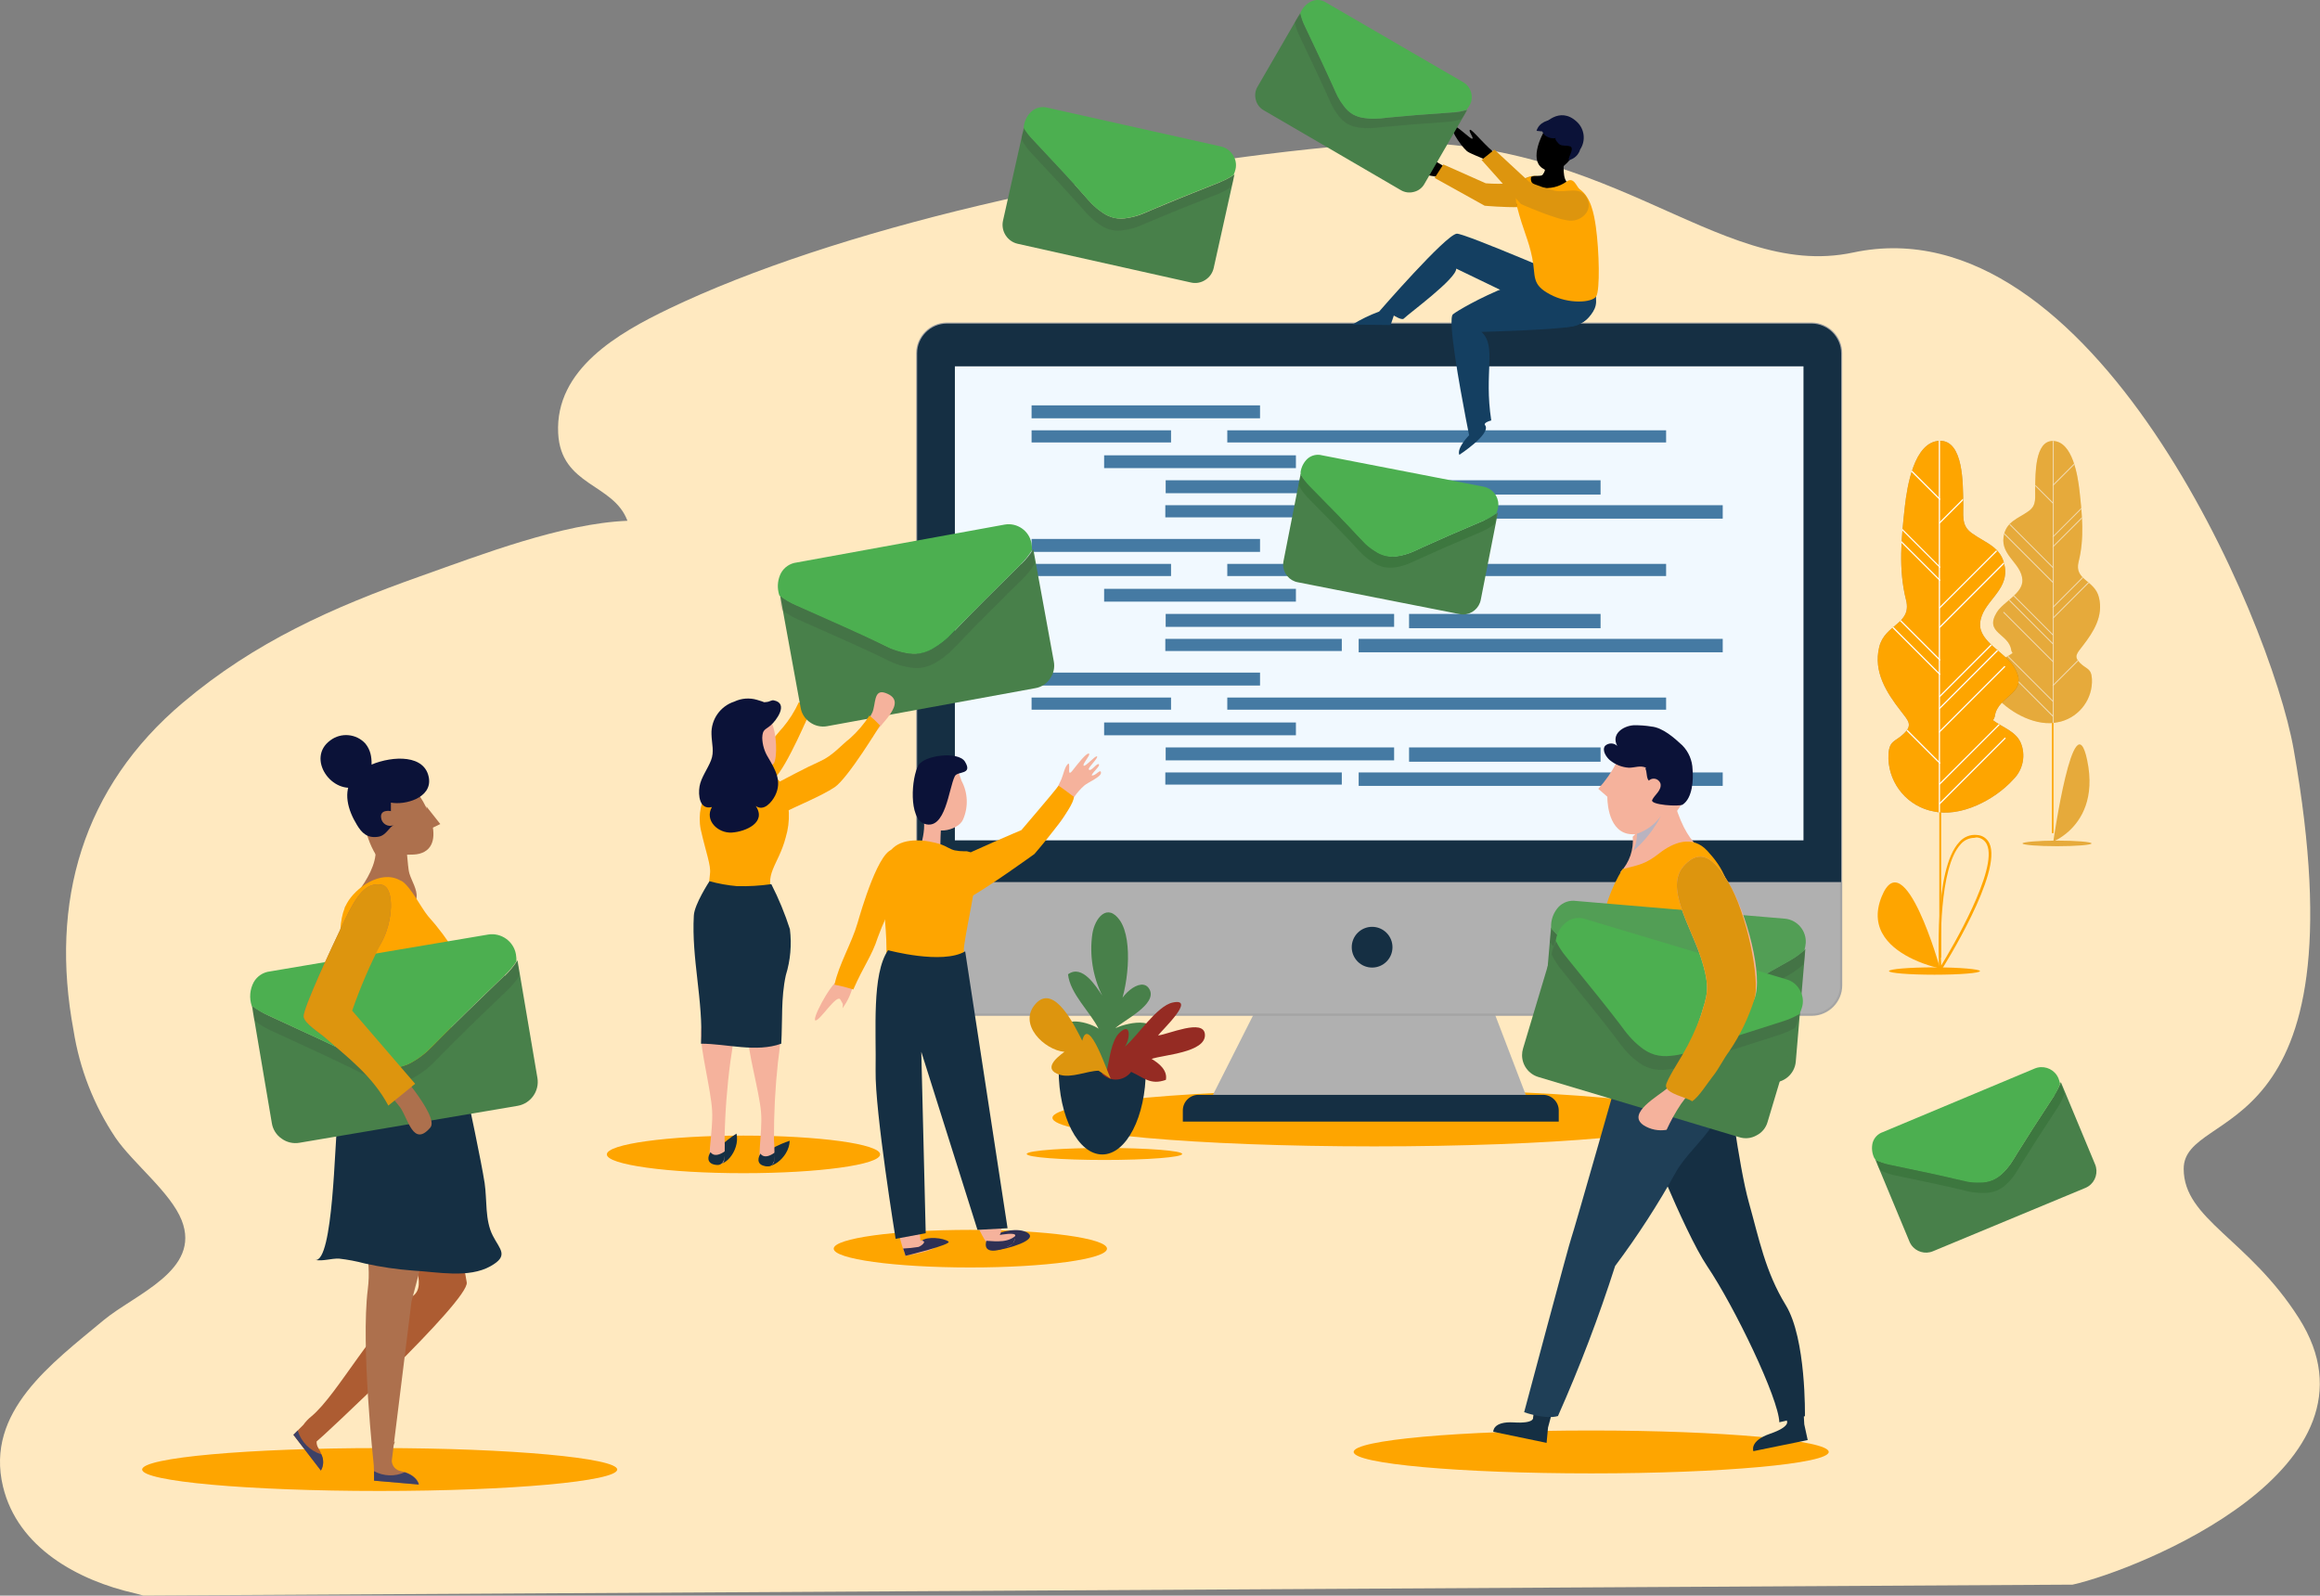 <?xml version="1.0" encoding="UTF-8" standalone="no"?>
<!DOCTYPE svg PUBLIC "-//W3C//DTD SVG 1.1//EN" "http://www.w3.org/Graphics/SVG/1.1/DTD/svg11.dtd">
<svg width="100%" height="100%" viewBox="0 0 11020 7580" version="1.1" xmlns="http://www.w3.org/2000/svg" xmlns:xlink="http://www.w3.org/1999/xlink" xml:space="preserve" xmlns:serif="http://www.serif.com/" style="fill-rule:evenodd;clip-rule:evenodd;stroke-linejoin:round;stroke-miterlimit:2;">
    <rect x="0" y="0" width="11020" height="7580" fill="#808080" stroke="none"/>
    <g transform="matrix(1,0,0,1,0,0)">
        <g id="Layer_2" transform="matrix(33.953,0,0,33.953,-5068.94,-828.273)">
            <g id="Layer_4">
                <path d="M408.554,59.725C389.148,63.86 373.69,41.61 339.21,44.61C303.83,47.7 265.91,56.54 242.84,67.61C235.79,71 226.94,76.05 227.38,85C227.75,92.43 235.13,92 237.07,97.26C227.89,97.64 216.7,101.97 208.07,105.03C195.88,109.35 184.99,114.18 174.91,122.68C160.85,134.52 156.22,150.55 159.58,168.56C160.424,173.925 162.424,179.044 165.44,183.56C167.89,187.15 173.16,191.21 174.71,195.13C177.47,202.13 168.22,205.43 163.76,209.13C156.58,215.13 147.19,221.87 149.71,232.38C151.77,240.95 160.21,245.52 168.17,247.32C168.52,247.4 168.92,247.51 169.34,247.64L439.244,246.108C448.55,244.017 484.187,229.701 470.902,208.814C463.825,197.689 454.81,195.013 454.79,187.944C454.766,178.988 480.151,185.609 470.168,129.202C466.931,110.91 441.991,52.602 408.554,59.725Z" style="fill:rgb(255,233,192);fill-rule:nonzero;"/>
                <g transform="matrix(-0.759,0,0,0.759,755.791,20.764)">
                    <g transform="matrix(1,0,0,1,1,1.13687e-13)">
                        <path d="M418.21,137.79C414.702,136.843 412.308,133.549 412.49,129.92C412.61,127.92 413.49,128.19 414.69,126.99C415.89,125.79 415.27,125.25 414.19,123.84C412.19,121.27 410.36,118.37 411.19,114.94C411.95,111.7 415.79,111.75 414.95,108.36C413.85,104 414.29,99.66 414.79,95.18C415.09,92.57 416.04,86.18 419.65,86.07C423.05,85.98 422.88,92.32 422.95,94.47C423.02,96.47 422.59,97.86 424.13,98.98C426.13,100.43 428.37,100.91 428.78,103.79C429.27,107.2 425.5,108.63 425.31,111.65C425.16,114.16 428.75,115.65 430.02,117.65C432.42,121.52 427.75,121.55 427.36,124.65C427.314,124.836 427.229,125.01 427.11,125.16C428.42,126.16 430.22,126.67 430.97,128.26C431.734,130.021 431.335,132.081 429.97,133.43C427.4,136.29 422.57,138.82 418.71,137.9L418.21,137.79Z" style="fill:rgb(230,170,59);fill-opacity:0.3;fill-rule:nonzero;"/>
                    </g>
                    <g transform="matrix(1,0,0,1,1,1.13687e-13)">
                        <path d="M418.21,137.79C414.702,136.843 412.308,133.549 412.49,129.92C412.61,127.92 413.49,128.19 414.69,126.99C415.89,125.79 415.27,125.25 414.19,123.84C412.19,121.27 410.36,118.37 411.19,114.94C411.95,111.7 415.79,111.75 414.95,108.36C413.85,104 414.29,99.66 414.79,95.18C415.09,92.57 416.04,86.18 419.65,86.07C423.05,85.98 422.88,92.32 422.95,94.47C423.02,96.47 422.59,97.86 424.13,98.98C426.13,100.43 428.37,100.91 428.78,103.79C429.27,107.2 425.5,108.63 425.31,111.65C425.16,114.16 428.75,115.65 430.02,117.65C432.42,121.52 427.75,121.55 427.36,124.65C427.314,124.836 427.229,125.01 427.11,125.16C428.42,126.16 430.22,126.67 430.97,128.26C431.734,130.021 431.335,132.081 429.97,133.43C427.4,136.29 422.57,138.82 418.71,137.9L418.21,137.79Z" style="fill:rgb(230,170,59);fill-rule:nonzero;"/>
                    </g>
                    <path d="M426.29,160.26C426.29,160.54 423.44,160.77 419.92,160.77C416.4,160.77 413.56,160.54 413.56,160.26C413.56,159.98 416.41,159.74 419.92,159.74C423.43,159.74 426.29,160 426.29,160.26Z" style="fill:rgb(230,170,59);fill-rule:nonzero;"/>
                    <g transform="matrix(1,0,0,1,1,1.13687e-13)">
                        <rect x="419.53" y="86.07" width="0.17" height="72.3" style="fill:rgb(241,219,178);"/>
                    </g>
                    <g transform="matrix(1,0,0,1,1,1.13687e-13)">
                        <path d="M419.68,112.26L428.68,103.26L428.62,103.07L419.62,112.07L419.68,112.26Z" style="fill:rgb(241,219,178);fill-rule:nonzero;"/>
                    </g>
                    <g transform="matrix(1,0,0,1,1,1.13687e-13)">
                        <path d="M419.68,109.52L427.68,101.52L427.56,101.4L419.56,109.4L419.68,109.52Z" style="fill:rgb(241,219,178);fill-rule:nonzero;"/>
                    </g>
                    <g transform="matrix(1,0,0,1,1,1.13687e-13)">
                        <path d="M419.68,121.94L426.94,114.68L426.81,114.56L419.56,121.82L419.68,121.94Z" style="fill:rgb(241,219,178);fill-rule:nonzero;"/>
                    </g>
                    <g transform="matrix(1,0,0,1,1,1.13687e-13)">
                        <path d="M419.56,97.52L419.68,97.64L422.92,94.4L422.92,94.16L419.56,97.52Z" style="fill:rgb(241,219,178);fill-rule:nonzero;"/>
                    </g>
                    <g transform="matrix(1,0,0,1,1,1.13687e-13)">
                        <path d="M419.56,123.47L419.68,123.59L427.82,115.45L427.68,115.34L419.56,123.47Z" style="fill:rgb(241,219,178);fill-rule:nonzero;"/>
                    </g>
                    <g transform="matrix(1,0,0,1,1,1.13687e-13)">
                        <path d="M428.78,127.58L419.56,136.8L419.68,136.93L428.9,127.7L428.78,127.58Z" style="fill:rgb(241,219,178);fill-rule:nonzero;"/>
                    </g>
                    <g transform="matrix(0.707,-0.707,0.707,0.707,38.84,335.77)">
                        <rect x="417.71" y="122.12" width="13.05" height="0.17" style="fill:rgb(241,219,178);"/>
                    </g>
                    <g transform="matrix(1,0,0,1,1,1.13687e-13)">
                        <path d="M419.77,116.71L414.22,111.16L414.1,111.28L419.65,116.83L419.77,116.71Z" style="fill:rgb(241,219,178);fill-rule:nonzero;"/>
                    </g>
                    <g transform="matrix(1,0,0,1,1,1.13687e-13)">
                        <path d="M419.77,118.72L413.17,112.11L413.03,112.22L419.65,118.84L419.77,118.72Z" style="fill:rgb(241,219,178);fill-rule:nonzero;"/>
                    </g>
                    <g transform="matrix(1,0,0,1,1,1.13687e-13)">
                        <path d="M419.77,131.14L415.12,126.49C415.09,126.542 415.057,126.592 415.02,126.64L419.65,131.26L419.77,131.14Z" style="fill:rgb(241,219,178);fill-rule:nonzero;"/>
                    </g>
                    <g transform="matrix(1,0,0,1,1,1.13687e-13)">
                        <path d="M419.56,134.06L419.68,134.18L428.06,125.8L427.91,125.72L419.56,134.06Z" style="fill:rgb(241,219,178);fill-rule:nonzero;"/>
                    </g>
                    <g transform="matrix(1,0,0,1,1,1.13687e-13)">
                        <path d="M415.7,90.41L419.65,94.35L419.77,94.23L415.77,90.23L415.7,90.41Z" style="fill:rgb(241,219,178);fill-rule:nonzero;"/>
                    </g>
                    <g transform="matrix(1,0,0,1,1,1.13687e-13)">
                        <path d="M419.77,103.73L414.43,98.39L414.43,98.62L419.67,103.85L419.77,103.73Z" style="fill:rgb(241,219,178);fill-rule:nonzero;"/>
                    </g>
                    <g transform="matrix(1,0,0,1,1,1.13687e-13)">
                        <path d="M419.77,105.56L414.3,100.09C414.305,100.17 414.305,100.25 414.3,100.33L419.66,105.68L419.77,105.56Z" style="fill:rgb(241,219,178);fill-rule:nonzero;"/>
                    </g>
                    <g transform="matrix(1,0,0,1,1,1.13687e-13)">
                        <rect x="419.58" y="138.04" width="0.28" height="20.33" style="fill:rgb(254,165,0);"/>
                    </g>
                    <g transform="matrix(0.765,0,0,1.487,98.765,-77.856)">
                        <path d="M420.71,159.89C420.71,159.89 415.71,142.03 412.54,149.83C410.627,154.536 413.997,157.226 416.971,158.619C418.926,159.534 420.71,159.89 420.71,159.89Z" style="fill:rgb(230,170,59);fill-rule:nonzero;"/>
                    </g>
                </g>
                <path d="M235.64,230C235.64,231.64 220.76,233 202.42,233C184.08,233 169.18,231.67 169.18,230C169.18,228.33 184.07,227 202.42,227C220.77,227 235.64,228.4 235.64,230Z" style="fill:rgb(254,165,0);fill-rule:nonzero;"/>
                <path d="M405.13,227.54C405.13,229.18 390.26,230.54 371.91,230.54C353.56,230.54 338.67,229.21 338.67,227.54C338.67,225.87 353.56,224.54 371.91,224.54C390.26,224.54 405.13,225.9 405.13,227.54Z" style="fill:rgb(254,165,0);fill-rule:nonzero;"/>
                <path d="M272.42,185.91C272.42,187.36 263.86,188.54 253.3,188.54C242.74,188.54 234.19,187.36 234.19,185.91C234.19,184.46 242.75,183.28 253.3,183.28C263.85,183.28 272.42,184.46 272.42,185.91Z" style="fill:rgb(254,165,0);fill-rule:nonzero;"/>
                <path d="M304.16,199.1C304.16,200.55 295.6,201.73 285.04,201.73C274.48,201.73 265.93,200.55 265.93,199.1C265.93,197.65 274.49,196.47 285.04,196.47C295.59,196.47 304.16,197.65 304.16,199.1Z" style="fill:rgb(254,165,0);fill-rule:nonzero;"/>
                <path d="M386.53,180.79C386.53,183.01 366.38,184.79 341.53,184.79C316.68,184.79 296.53,182.98 296.53,180.79C296.53,178.6 316.69,176.79 341.53,176.79C366.37,176.79 386.53,178.57 386.53,180.79Z" style="fill:rgb(254,165,0);fill-rule:nonzero;"/>
                <path d="M320.05,49.86C315.91,51.493 312.753,52.773 310.58,53.7C309.85,54.03 309.26,54.27 308.82,54.44C308.255,54.641 307.673,54.789 307.08,54.88C306.453,55.01 305.807,55.01 305.18,54.88C304.559,54.732 303.974,54.46 303.46,54.08C302.967,53.741 302.506,53.36 302.08,52.94C301.75,52.59 301.32,52.12 300.8,51.52C299.56,50.1 297.253,47.593 293.88,44C293.357,43.461 292.906,42.856 292.54,42.2L289.61,55.28C289.295,56.725 290.218,58.174 291.66,58.5L315.9,63.92C316.586,64.082 317.309,63.955 317.9,63.57C318.509,63.191 318.938,62.581 319.09,61.88L322,48.79C321.38,49.227 320.708,49.586 320,49.86L320.05,49.86Z" style="fill:rgb(72,128,74);fill-rule:nonzero;"/>
                <path d="M293.47,45.69C296.837,49.283 299.143,51.787 300.39,53.2C300.91,53.8 301.34,54.27 301.67,54.62C302.096,55.04 302.557,55.421 303.05,55.76C303.566,56.138 304.15,56.412 304.77,56.57C305.4,56.7 306.05,56.7 306.68,56.57C307.269,56.477 307.848,56.33 308.41,56.13C308.86,55.96 309.41,55.72 310.17,55.39C312.343,54.463 315.503,53.183 319.65,51.55C320.306,51.289 320.931,50.954 321.51,50.55C321.622,50.299 321.709,50.038 321.77,49.77C322.088,48.34 321.192,46.899 319.77,46.55L295.53,41.12C294.788,40.909 293.988,41.065 293.38,41.54C292.774,42.053 292.364,42.76 292.22,43.54C292.21,43.67 292.21,43.8 292.22,43.93C292.566,44.564 292.986,45.154 293.47,45.69Z" style="fill:rgb(51,51,51);fill-opacity:0.15;fill-rule:nonzero;"/>
                <path d="M293.84,44C297.22,47.587 299.527,50.09 300.76,51.51C301.28,52.11 301.71,52.59 302.04,52.93C302.46,53.356 302.923,53.737 303.42,54.07C303.936,54.448 304.52,54.722 305.14,54.88C305.771,55 306.419,55 307.05,54.88C307.64,54.785 308.219,54.634 308.78,54.43C309.23,54.26 309.78,54.02 310.54,53.7C312.713,52.76 315.873,51.477 320.02,49.85C320.676,49.589 321.301,49.254 321.88,48.85C321.99,48.602 322.077,48.344 322.14,48.08C322.299,47.392 322.168,46.669 321.78,46.08C321.404,45.473 320.798,45.043 320.1,44.89L295.86,39.47C295.118,39.259 294.318,39.415 293.71,39.89C293.102,40.401 292.692,41.109 292.55,41.89C292.523,42.022 292.506,42.156 292.5,42.29C292.877,42.911 293.327,43.485 293.84,44Z" style="fill:rgb(76,175,80);fill-rule:nonzero;"/>
                <path d="M363.17,178.69L318.42,178.69L326.23,163.23L357.25,163.23L363.17,178.69Z" style="fill:rgb(176,176,176);fill-rule:nonzero;"/>
                <path d="M317,177.58L365.18,177.58C366.376,177.58 367.36,178.564 367.36,179.76L367.36,181.32L314.77,181.32L314.77,179.749C314.77,178.559 315.75,177.579 316.94,177.579C316.96,177.579 316.98,177.579 317,177.58Z" style="fill:rgb(21,47,67);fill-rule:nonzero;"/>
                <path d="M406.87,73.81L406.87,162.26C406.87,164.515 405.015,166.37 402.76,166.37L281.74,166.37C279.482,166.37 277.621,164.518 277.61,162.26L277.61,73.81C277.615,71.541 279.481,69.675 281.75,69.67L402.75,69.67C405.014,69.681 406.87,71.546 406.87,73.81Z" style="fill:rgb(176,176,176);fill-rule:nonzero;stroke:rgb(164,164,164);stroke-width:0.3px;"/>
                <path d="M406.87,73.81L406.87,147.81L277.6,147.81L277.6,73.81C277.605,71.541 279.471,69.675 281.74,69.67L402.74,69.67C405.007,69.675 406.87,71.543 406.87,73.81Z" style="fill:rgb(21,47,67);fill-rule:nonzero;"/>
                <circle cx="341.25" cy="156.92" r="2.85" style="fill:rgb(21,47,67);"/>
                <g transform="matrix(-3.82857e-16,1,-1,-3.82857e-16,451.04,-233.43)">
                    <rect x="309.08" y="49.44" width="66.32" height="118.72" style="fill:rgb(241,249,255);"/>
                </g>
                <rect x="293.61" y="81.11" width="31.96" height="1.81" style="fill:rgb(69,122,163);"/>
                <rect x="293.61" y="84.6" width="19.51" height="1.7" style="fill:rgb(69,122,163);"/>
                <rect x="320.99" y="84.6" width="61.39" height="1.7" style="fill:rgb(69,122,163);"/>
                <rect x="303.76" y="88.1" width="26.83" height="1.79" style="fill:rgb(69,122,163);"/>
                <rect x="312.37" y="91.59" width="31.96" height="1.81" style="fill:rgb(69,122,163);"/>
                <rect x="346.42" y="91.59" width="26.79" height="2" style="fill:rgb(69,122,163);"/>
                <rect x="312.32" y="95.08" width="24.69" height="1.7" style="fill:rgb(69,122,163);"/>
                <rect x="339.37" y="95.08" width="50.93" height="1.88" style="fill:rgb(69,122,163);"/>
                <rect x="293.61" y="99.8" width="31.96" height="1.81" style="fill:rgb(69,122,163);"/>
                <rect x="293.61" y="103.29" width="19.51" height="1.7" style="fill:rgb(69,122,163);"/>
                <rect x="320.99" y="103.29" width="61.39" height="1.7" style="fill:rgb(69,122,163);"/>
                <rect x="303.76" y="106.78" width="26.83" height="1.79" style="fill:rgb(69,122,163);"/>
                <rect x="312.37" y="110.29" width="31.96" height="1.81" style="fill:rgb(69,122,163);"/>
                <rect x="346.42" y="110.29" width="26.79" height="2" style="fill:rgb(69,122,163);"/>
                <rect x="312.32" y="113.78" width="24.69" height="1.7" style="fill:rgb(69,122,163);"/>
                <rect x="339.37" y="113.78" width="50.93" height="1.88" style="fill:rgb(69,122,163);"/>
                <rect x="293.61" y="118.5" width="31.96" height="1.81" style="fill:rgb(69,122,163);"/>
                <rect x="293.61" y="121.99" width="19.51" height="1.7" style="fill:rgb(69,122,163);"/>
                <rect x="320.99" y="121.99" width="61.39" height="1.7" style="fill:rgb(69,122,163);"/>
                <rect x="303.76" y="125.48" width="26.83" height="1.79" style="fill:rgb(69,122,163);"/>
                <rect x="312.37" y="128.97" width="31.96" height="1.81" style="fill:rgb(69,122,163);"/>
                <rect x="346.42" y="128.97" width="26.79" height="2" style="fill:rgb(69,122,163);"/>
                <rect x="312.32" y="132.47" width="24.69" height="1.7" style="fill:rgb(69,122,163);"/>
                <rect x="339.37" y="132.47" width="50.93" height="1.88" style="fill:rgb(69,122,163);"/>
                <path d="M261.91,125.61C262.31,123.88 266.53,119.84 262.75,119.18C261.06,118.88 261.75,120.99 261.39,122.18C261.03,123.37 260.12,124.5 261.48,125.52L261.91,125.61Z" style="fill:rgb(245,178,156);fill-rule:nonzero;"/>
                <path d="M262.7,123.8C262.7,123.8 259.33,131.8 257.65,133.27C255.97,134.74 253.02,136.46 250.56,138.16C250.36,136.53 249.56,135.83 248.51,134.62C250.85,132.92 253.36,131.07 255.07,129.99C256.78,128.91 257.76,127.3 258.79,126.21C259.702,125.128 260.462,123.927 261.05,122.64C261.627,122.986 262.179,123.374 262.7,123.8Z" style="fill:rgb(254,165,0);fill-rule:nonzero;"/>
                <path d="M252.33,183C252.33,183 248.24,185.54 249.33,186.91C250.34,188.16 252.88,185.47 252.33,183Z" style="fill:rgb(21,47,67);fill-rule:nonzero;"/>
                <path d="M252.49,130.37C252.49,130.37 253.08,132.98 252.12,134.6C252.12,134.6 255.6,134.79 256.69,133.75L255.69,131.41C255.69,131.41 257.12,131.88 257.57,131.16C258.02,130.44 258.05,127 257.13,125.26C256.21,123.52 253.13,122.18 251.89,125.12C251.152,126.852 251.381,128.85 252.49,130.37Z" style="fill:rgb(245,178,156);fill-rule:nonzero;"/>
                <path d="M258.78,134.36C258.486,133.684 257.901,133.176 257.19,132.98C255.857,132.631 254.475,132.499 253.1,132.59C251.448,132.838 249.885,133.502 248.56,134.52C247.373,136.244 246.926,138.374 247.32,140.43C248.06,143.69 248.78,145.5 248.62,146.64C248.46,147.78 248.34,151.01 247.82,152.24C247.82,152.24 259.35,153.31 257.65,150.03C255.95,146.75 258.18,145.53 259.21,141.57C259.89,139.315 259.799,136.897 258.95,134.7C258.899,134.584 258.843,134.47 258.78,134.36Z" style="fill:rgb(254,165,0);fill-rule:nonzero;"/>
                <path d="M292.14,103.31C288.353,107.03 285.487,109.903 283.54,111.93C282.89,112.63 282.35,113.17 281.94,113.56C281.417,114.043 280.851,114.479 280.25,114.86C279.615,115.282 278.906,115.581 278.16,115.74C277.406,115.866 276.634,115.839 275.89,115.66C275.207,115.516 274.537,115.312 273.89,115.05C273.36,114.82 272.68,114.5 271.82,114.05C269.82,113.07 266.127,111.403 260.74,109.05C259.916,108.699 259.14,108.246 258.43,107.7L261.3,123.41C261.439,124.251 261.921,124.997 262.63,125.47C263.317,125.957 264.171,126.148 265,126L294.13,120.68C294.973,120.541 295.721,120.055 296.19,119.34C296.688,118.647 296.88,117.778 296.72,116.94L293.85,101.23C293.379,101.988 292.818,102.686 292.18,103.31L292.14,103.31Z" style="fill:rgb(72,128,74);fill-rule:nonzero;"/>
                <path d="M261,111.09C266.373,113.457 270.067,115.123 272.08,116.09C272.94,116.51 273.63,116.843 274.15,117.09C274.796,117.356 275.465,117.561 276.15,117.7C276.894,117.877 277.665,117.907 278.42,117.79C279.167,117.635 279.877,117.336 280.51,116.91C281.11,116.531 281.676,116.099 282.2,115.62C282.61,115.22 283.15,114.68 283.8,113.99C285.74,111.95 288.607,109.073 292.4,105.36C293.008,104.759 293.541,104.087 293.99,103.36C294.001,103.025 293.974,102.689 293.91,102.36C293.593,100.625 291.906,99.456 290.17,99.77L261.04,105.08C260.132,105.196 259.332,105.739 258.89,106.54C258.453,107.376 258.326,108.339 258.53,109.26C258.564,109.413 258.607,109.563 258.66,109.71C259.377,110.269 260.164,110.732 261,111.09Z" style="fill:rgb(51,51,51);fill-opacity:0.15;fill-rule:nonzero;"/>
                <path d="M260.67,109.1C266.043,111.473 269.737,113.14 271.75,114.1C272.603,114.513 273.293,114.847 273.82,115.1C274.467,115.364 275.136,115.568 275.82,115.71C276.564,115.887 277.335,115.917 278.09,115.8C278.838,115.647 279.548,115.348 280.18,114.92C280.783,114.541 281.352,114.109 281.88,113.63C282.29,113.23 282.82,112.69 283.47,111.99C285.423,109.99 288.293,107.117 292.08,103.37C292.685,102.766 293.218,102.095 293.67,101.37C293.674,101.035 293.648,100.7 293.59,100.37C293.258,98.645 291.581,97.487 289.85,97.79L260.72,103.1C259.81,103.216 259.007,103.758 258.56,104.56C258.127,105.397 258.003,106.361 258.21,107.28C258.239,107.434 258.283,107.584 258.34,107.73C259.055,108.284 259.838,108.745 260.67,109.1Z" style="fill:rgb(76,175,80);fill-rule:nonzero;"/>
                <path d="M271.35,127.57C272,125.92 276.75,122.57 273.11,121.33C271.48,120.79 271.83,122.98 271.33,124.08C270.83,125.18 269.74,126.19 270.95,127.4L271.35,127.57Z" style="fill:rgb(245,178,156);fill-rule:nonzero;"/>
                <path d="M272.4,125.89C272.4,125.89 267.91,133.32 266.04,134.55C264.17,135.78 261.04,137.04 258.33,138.37C258.33,136.73 257.65,135.92 256.81,134.57C259.36,133.23 262.11,131.76 263.96,130.94C265.81,130.12 266.96,128.66 268.19,127.72C269.244,126.778 270.166,125.699 270.93,124.51C271.452,124.935 271.943,125.396 272.4,125.89Z" style="fill:rgb(254,165,0);fill-rule:nonzero;"/>
                <path d="M248,150.11C247.177,153.52 247.222,157.082 248.13,160.47C249.02,164.22 247.43,166.4 247.34,168.81C247.25,171.22 248.75,176.81 248.92,179.81C249.09,182.81 248.04,186.95 248.92,187.05C249.8,187.15 250.05,187.59 250.57,186.91C250.687,185.854 250.717,184.791 250.66,183.73C250.727,180.097 251.001,176.471 251.48,172.87C252.077,169.286 252.312,165.651 252.18,162.02C252.197,159.83 252.374,157.644 252.71,155.48C253.046,153.316 250.19,149.51 248,150.11Z" style="fill:rgb(245,178,156);fill-rule:nonzero;"/>
                <path d="M248.7,185.59C248.7,185.59 249.17,186.54 250.7,185.48C250.7,185.48 250.89,187.48 249.59,187.39C248.84,187.338 248.477,187.03 248.408,186.616C248.358,186.312 248.467,185.95 248.7,185.59Z" style="fill:rgb(21,47,67);fill-rule:nonzero;"/>
                <path d="M259.77,184C259.77,184 256.041,185.205 255.856,186.616C255.836,186.769 255.858,186.924 255.93,187.08C256.59,188.51 259.71,186.52 259.77,184Z" style="fill:rgb(21,47,67);fill-rule:nonzero;"/>
                <path d="M254.12,150.35C253.383,153.781 253.513,157.342 254.5,160.71C255.5,164.44 253.94,166.65 253.91,169.07C253.88,171.49 255.51,177.07 255.76,179.98C256.01,182.89 255.05,187.14 255.93,187.22C256.81,187.3 257.07,187.73 257.57,187.04C257.66,185.982 257.66,184.918 257.57,183.86C257.552,180.229 257.739,176.6 258.13,172.99C258.638,169.39 258.786,165.749 258.57,162.12C258.53,159.93 258.653,157.741 258.94,155.57C259.227,153.399 256.31,149.7 254.12,150.35Z" style="fill:rgb(245,178,156);fill-rule:nonzero;"/>
                <path d="M255.68,185.8C255.68,185.8 256.17,186.75 257.68,185.65C257.68,185.65 257.92,187.65 256.62,187.58C255.32,187.51 255.15,186.67 255.68,185.8Z" style="fill:rgb(21,47,67);fill-rule:nonzero;"/>
                <path d="M255.19,122.31C255.42,122.37 255.65,122.44 255.9,122.53C256.33,122.69 256.1,122.66 256.57,122.61C257.04,122.56 257.21,122.31 257.57,122.39C259.66,122.82 257.9,125.21 257.11,125.88C256.32,126.55 255.98,126.41 255.93,127.63C255.956,128.592 256.235,129.531 256.74,130.35C257.74,132.06 258.74,133.67 257.74,135.7C257.26,136.64 256.15,137.97 255.02,137.16C256.59,139.47 253.6,140.76 251.67,140.88C249.74,141 247.82,139.18 248.89,137.31C247.14,137.75 246.95,135.63 247.16,134.41C247.37,133.19 248.27,132.02 248.76,130.79C249.25,129.56 248.86,128.45 248.83,127.14C248.744,125.076 250.054,123.194 252.02,122.56C253.009,122.088 254.139,121.999 255.19,122.31Z" style="fill:rgb(11,18,56);fill-rule:nonzero;"/>
                <path d="M259.23,160.84C258.53,164.03 258.78,167.18 258.59,170.42C255.07,171.69 250.92,170.42 247.36,170.42C247.71,164.51 246.01,158.5 246.36,152.49C246.44,150.9 248.55,147.69 248.55,147.69C249.81,148.034 251.099,148.265 252.4,148.38C254.005,148.419 255.61,148.325 257.2,148.1C258.235,150.127 259.104,152.233 259.8,154.4C260.069,156.563 259.875,158.758 259.23,160.84Z" style="fill:rgb(21,47,67);fill-rule:nonzero;"/>
                <g>
                    <path d="M357,97.17C353.193,98.783 350.29,100.05 348.29,100.97C347.62,101.29 347.08,101.53 346.67,101.7C346.152,101.9 345.616,102.051 345.07,102.15C344.485,102.263 343.885,102.263 343.3,102.15C342.719,102.022 342.168,101.781 341.68,101.44C341.213,101.148 340.775,100.813 340.37,100.44C340.06,100.13 339.65,99.7 339.15,99.16C337.957,97.867 335.753,95.593 332.54,92.34C332.043,91.849 331.61,91.298 331.25,90.7L328.85,102.92C328.819,103.079 328.803,103.24 328.803,103.401C328.803,104.603 329.669,105.642 330.85,105.86L353.5,110.32C353.657,110.35 353.816,110.365 353.975,110.365C355.179,110.365 356.223,109.502 356.45,108.32L358.85,96.1C358.291,96.502 357.687,96.838 357.05,97.1L357,97.17Z" style="fill:rgb(72,128,74);fill-rule:nonzero;"/>
                    <path d="M332.16,93.93C335.38,97.19 337.583,99.463 338.77,100.75C339.27,101.29 339.68,101.75 339.99,102.03C340.395,102.403 340.833,102.738 341.3,103.03C341.788,103.371 342.339,103.612 342.92,103.74C343.505,103.853 344.105,103.853 344.69,103.74C345.236,103.641 345.772,103.49 346.29,103.29C346.7,103.12 347.24,102.88 347.91,102.56C349.91,101.64 352.813,100.373 356.62,98.76C357.226,98.492 357.799,98.156 358.33,97.76C358.427,97.525 358.501,97.28 358.55,97.03C358.695,96.374 358.553,95.685 358.16,95.14C357.797,94.585 357.222,94.201 356.57,94.08L334,89.64C333.3,89.462 332.556,89.629 332,90.09C331.459,90.577 331.105,91.239 331,91.96C330.985,92.083 330.985,92.207 331,92.33C331.321,92.908 331.711,93.445 332.16,93.93Z" style="fill:rgb(3,70,6);fill-opacity:0.15;fill-rule:nonzero;"/>
                    <path d="M332.47,92.38C335.69,95.64 337.89,97.913 339.07,99.2C339.57,99.74 339.98,100.17 340.3,100.49C340.704,100.865 341.142,101.2 341.61,101.49C342.096,101.834 342.647,102.076 343.23,102.2C343.811,102.319 344.409,102.319 344.99,102.2C345.537,102.102 346.072,101.951 346.59,101.75C347.01,101.58 347.59,101.34 348.22,101.02C350.22,100.1 353.12,98.833 356.92,97.22C357.53,96.954 358.107,96.618 358.64,96.22C358.733,95.983 358.807,95.739 358.86,95.49C358.894,95.323 358.911,95.153 358.911,94.983C358.911,93.773 358.047,92.723 356.86,92.49L334.25,88.1C333.552,87.912 332.805,88.077 332.25,88.54C331.712,89.03 331.359,89.691 331.25,90.41L331.25,90.78C331.591,91.361 332,91.898 332.47,92.38Z" style="fill:rgb(76,175,80);fill-rule:nonzero;"/>
                </g>
                <g transform="matrix(0.832,-0.555,0.555,0.832,85.706,295.001)">
                    <path d="M357,97.17C353.193,98.783 350.29,100.05 348.29,100.97C347.62,101.29 347.08,101.53 346.67,101.7C346.152,101.9 345.616,102.051 345.07,102.15C344.485,102.263 343.885,102.263 343.3,102.15C342.719,102.022 342.168,101.781 341.68,101.44C341.213,101.148 340.775,100.813 340.37,100.44C340.06,100.13 339.65,99.7 339.15,99.16C337.957,97.867 335.753,95.593 332.54,92.34C332.043,91.849 331.61,91.298 331.25,90.7L328.85,102.92C328.819,103.079 328.803,103.24 328.803,103.401C328.803,104.603 329.669,105.642 330.85,105.86L353.5,110.32C353.657,110.35 353.816,110.365 353.975,110.365C355.179,110.365 356.223,109.502 356.45,108.32L358.85,96.1C358.291,96.502 357.687,96.838 357.05,97.1L357,97.17Z" style="fill:rgb(72,128,74);fill-rule:nonzero;"/>
                    <path d="M332.16,93.93C335.38,97.19 337.583,99.463 338.77,100.75C339.27,101.29 339.68,101.75 339.99,102.03C340.395,102.403 340.833,102.738 341.3,103.03C341.788,103.371 342.339,103.612 342.92,103.74C343.505,103.853 344.105,103.853 344.69,103.74C345.236,103.641 345.772,103.49 346.29,103.29C346.7,103.12 347.24,102.88 347.91,102.56C349.91,101.64 352.813,100.373 356.62,98.76C357.226,98.492 357.799,98.156 358.33,97.76C358.427,97.525 358.501,97.28 358.55,97.03C358.695,96.374 358.553,95.685 358.16,95.14C357.797,94.585 357.222,94.201 356.57,94.08L334,89.64C333.3,89.462 332.556,89.629 332,90.09C331.459,90.577 331.105,91.239 331,91.96C330.985,92.083 330.985,92.207 331,92.33C331.321,92.908 331.711,93.445 332.16,93.93Z" style="fill:rgb(3,70,6);fill-opacity:0.15;fill-rule:nonzero;"/>
                    <path d="M332.47,92.38C335.69,95.64 337.89,97.913 339.07,99.2C339.57,99.74 339.98,100.17 340.3,100.49C340.704,100.865 341.142,101.2 341.61,101.49C342.096,101.834 342.647,102.076 343.23,102.2C343.811,102.319 344.409,102.319 344.99,102.2C345.537,102.102 346.072,101.951 346.59,101.75C347.01,101.58 347.59,101.34 348.22,101.02C350.22,100.1 353.12,98.833 356.92,97.22C357.53,96.954 358.107,96.618 358.64,96.22C358.733,95.983 358.807,95.739 358.86,95.49C358.894,95.323 358.911,95.153 358.911,94.983C358.911,93.773 358.047,92.723 356.86,92.49L334.25,88.1C333.552,87.912 332.805,88.077 332.25,88.54C331.712,89.03 331.359,89.691 331.25,90.41L331.25,90.78C331.591,91.361 332,91.898 332.47,92.38Z" style="fill:rgb(76,175,80);fill-rule:nonzero;"/>
                </g>
                <path d="M352.32,48.1C351.11,47.8 348.32,45.6 348.1,45.84C347.88,46.08 348.88,46.73 348.7,46.92C348.52,47.11 346.12,45.57 345.65,45.84C345.18,46.11 347.2,48.08 348.32,48.7C349.2,49.18 353.32,49.11 353.12,50.54L352.32,48.1Z" style="fill-rule:nonzero;"/>
                <path d="M351.21,47.4L350,49.29L357,53.18C357,53.18 359.76,53.43 361.85,53.37C362.552,53.383 363.252,53.32 363.94,53.18C365.54,52.74 366.55,50.79 365.13,49.49C363.71,48.19 362.13,49.9 360.67,50.04C359.499,50.134 358.321,50.134 357.15,50.04L351.21,47.4Z" style="fill:rgb(221,149,14);fill-rule:nonzero;"/>
                <path d="M370.32,63.52C365.72,60.6 353.57,67.52 352.56,68.37C351.78,68.99 353.5,78.46 354.36,82.95C354.63,84.36 354.82,85.29 354.82,85.29C354.82,85.29 353.06,87.06 353.45,88.03C353.45,88.03 357.92,85.12 357.07,83.9C356.9,83.76 357,83.47 357.92,83.22C356.86,76.45 358.73,72.86 356.55,70.83C356.55,70.83 368.27,70.53 369.81,69.94C371.35,69.35 374.92,66.44 370.32,63.52Z" style="fill:rgb(20,63,97);fill-rule:nonzero;"/>
                <path d="M371.36,64.42C371.36,64.42 354.2,57 353.09,57.09C351.52,57.27 342.23,67.99 342.23,67.99C340.923,68.471 339.667,69.081 338.48,69.81L343.84,69.87L344.29,68.54C344.29,68.54 345.4,69.24 345.67,68.98C346.46,68.2 353.04,63.4 353.02,61.98L366.54,68.5C366.54,68.5 371.43,68.37 371.36,64.42Z" style="fill:rgb(20,63,97);fill-rule:nonzero;"/>
                <path d="M368.14,45.7C368.14,46.76 367.78,48.92 368.44,49.8C369.1,50.68 372.18,51.88 371.04,53.21C370.173,53.891 369.135,54.32 368.04,54.45C366.265,54.913 364.393,54.839 362.66,54.24C361.782,53.934 361.267,53.008 361.47,52.1C361.63,51.5 362.12,51.24 362.47,50.75C362.82,50.26 362.9,49.42 363.58,49.11C364.03,48.91 364.74,49.11 365.1,48.87C365.46,48.63 365.57,47.7 365.57,47.28C365.52,45.9 367.43,44.88 368.14,45.7Z" style="fill-rule:nonzero;"/>
                <path d="M368.06,47.27C368.031,46.874 368.031,46.476 368.06,46.08C367.19,45.71 365.78,46.59 365.47,47.79C365.47,47.89 365.47,47.99 365.42,48.09C365.415,48.177 365.415,48.263 365.42,48.35L365.11,48.86C365.284,49.304 365.695,49.614 366.17,49.66C366.93,49.7 367.72,48 368.06,47.27Z" style="fill-rule:nonzero;"/>
                <path d="M365.19,43C365.19,43 363.19,46.59 365.03,47.9C366.87,49.21 368.36,47.47 369.38,46.19C370.52,44.74 370.65,44.19 368.47,42.62C368.07,42.243 367.54,42.034 366.99,42.034C366.267,42.034 365.59,42.397 365.19,43Z" style="fill-rule:nonzero;"/>
                <path d="M364.25,42.7C364.63,41.48 365.85,41.12 367.07,41.06C367.645,40.993 368.226,41.131 368.71,41.45C369.228,41.943 369.593,42.575 369.76,43.27L364.25,42.7Z" style="fill:rgb(11,18,56);fill-rule:nonzero;"/>
                <path d="M369.91,41.45C367.44,39.12 365.21,41.89 365.21,41.89C365.147,41.989 365.1,42.097 365.07,42.21C364.77,43.27 366.12,43.94 366.98,43.7C366.64,43.79 367.39,44.55 367.47,44.6C367.93,44.88 368.47,44.7 368.87,44.86L368.97,44.86L369.09,44.96C369.44,45.37 368.74,46.25 368.73,46.81C369.511,46.651 370.141,46.067 370.36,45.3C371.167,44.084 370.976,42.447 369.91,41.45Z" style="fill:rgb(11,18,56);fill-rule:nonzero;"/>
                <path d="M358.61,45.9C357.47,45.29 355.2,42.38 354.94,42.56C354.68,42.74 355.5,43.66 355.27,43.8C355.04,43.94 353.01,41.8 352.47,41.94C351.93,42.08 353.47,44.59 354.47,45.5C355.23,46.2 359.42,47.17 358.83,48.5L358.61,45.9Z" style="fill-rule:nonzero;"/>
                <path d="M372.32,63.16C372.32,63.16 374.18,70.01 368.18,70.16L364.74,62.72L372.32,63.16Z" style="fill:rgb(20,63,97);fill-rule:nonzero;"/>
                <path d="M366.1,65.56C363.48,64.16 364.17,63.06 363.65,60.47C363.13,57.88 362.41,56.77 361.52,53.29C360.63,49.81 363.52,49.11 363.52,49.11C363.52,49.11 363.02,50.22 364.87,50.65C366.128,50.85 367.416,50.544 368.45,49.8C369.484,49.056 369.86,50.56 370.29,50.87C371.86,51.96 372.29,54.34 372.55,56.11C373.03,59.55 373.14,64.95 372.61,65.85C372.08,66.75 368.72,67 366.1,65.56Z" style="fill:rgb(254,165,0);fill-rule:nonzero;"/>
                <path d="M366.77,47C365.917,47.028 365.105,46.625 364.61,45.93C364.115,45.235 364.41,47.04 365.1,47.35C365.79,47.66 366.77,47 366.77,47Z" style="fill-rule:nonzero;"/>
                <path d="M358.36,45.33L356.56,46.77L362.07,52.94C362.07,52.94 364.68,54.11 366.75,54.76C367.437,55.004 368.147,55.175 368.87,55.27C370.59,55.38 372.23,53.81 371.28,52.06C370.33,50.31 368.28,51.46 366.72,51.06C365.541,50.757 364.388,50.362 363.27,49.88L358.36,45.33Z" style="fill:rgb(221,149,14);fill-rule:nonzero;"/>
                <path d="M381.37,127.29C379.28,126.91 376.3,129.16 375.47,131.05C374.775,132.393 373.908,133.641 372.89,134.76L374.16,135.87C374.16,135.87 374.05,140.41 377.01,141.05C378.9,141.46 382.01,140.14 383.61,138.22C385.79,135.55 385.31,134.39 385.13,132.36C384.97,130.54 383.45,128.04 381.78,127.36C381.646,127.322 381.509,127.298 381.37,127.29Z" style="fill:rgb(245,178,156);fill-rule:nonzero;"/>
                <path d="M382.55,134.89C382.07,137.49 379.55,139.59 377.71,141.46C377.864,143.264 377.25,145.051 376.02,146.38C375.49,146.98 380.78,145.38 381.27,145.28C382.55,144.95 384.67,144.88 385.66,143.95C386.65,143.02 387.03,143.12 386.22,142.2C385,140.81 383.72,138.2 382.96,134.09L382.55,134.89Z" style="fill:rgb(245,178,156);fill-rule:nonzero;"/>
                <path d="M381.66,138.54C380.841,139.712 379.666,140.588 378.31,141.04C378.305,141.871 378.128,142.691 377.79,143.45C379.385,142.079 380.699,140.411 381.66,138.54Z" style="fill:rgb(185,179,192);fill-rule:nonzero;"/>
                <path d="M401.71,223.68L402.19,225.88L394.59,227.43C394.59,227.43 394,226 396.91,225C399.82,224 399.28,223.22 399.28,223.22L398.73,219.98L401.44,218.87L401.71,223.68Z" style="fill:rgb(21,47,67);fill-rule:nonzero;"/>
                <path d="M378.81,181.23C378.81,181.23 384.81,196.62 388.12,201.54C392,207.3 398.12,220.06 398.22,223.39L401.8,222.54C401.8,222.54 402,211.7 399.12,207C396.24,202.3 395.38,197.69 393.95,192.6C392.52,187.51 391,175.13 391,175.13C391,175.13 375.57,169.66 378.81,181.23Z" style="fill:rgb(21,47,67);fill-rule:nonzero;"/>
                <path d="M365.86,224.13L365.66,226.27L358.2,224.72C358.2,224.72 358.1,223.23 361.07,223.41C364.04,223.59 363.77,222.73 363.77,222.73L364.23,219.64L367.05,219.69L365.86,224.13Z" style="fill:rgb(21,47,67);fill-rule:nonzero;"/>
                <path d="M376.74,171.1C376.74,171.1 369.32,197.18 369.12,197.59C368.92,198 362.52,221.98 362.52,221.98C362.52,221.98 365.43,223.04 367.25,222.52C370.294,215.67 372.965,208.659 375.25,201.52C378.413,197.291 381.283,192.85 383.84,188.23C386.45,183.81 392.46,180.85 391.68,170.8C390.9,160.75 377.58,165.25 376.74,171.1Z" style="fill:rgb(31,63,87);fill-rule:nonzero;"/>
                <path d="M381,164.41C381.86,160.71 376.35,157.47 372.91,156.6C372.864,159.029 373.079,161.456 373.55,163.84C377.28,165.35 380.61,166.12 381,164.41Z" style="fill:rgb(205,216,228);fill-rule:nonzero;"/>
                <path d="M376.28,146C374.723,148.554 373.703,151.399 373.28,154.36C373.059,157.205 373.313,160.068 374.03,162.83C374.61,165.48 374.37,168.47 374.51,171.19C374.61,172.99 374.99,174.77 374.96,176.57C376.429,175.991 378.003,175.725 379.58,175.79C382.42,175.66 385.25,175.44 388.1,175.43C389.01,175.43 391.48,176.07 391.67,174.86C391.81,174.01 391.67,173.1 391.74,172.25C391.81,171.4 391.96,170.71 392.04,169.92C392.16,168.86 392.53,167.72 391.98,166.73C391.431,165.87 391.064,164.907 390.9,163.9C390.44,160.69 390.99,157.16 391.34,153.96C391.94,148.37 390.26,145.74 388.15,143.44C386.04,141.14 383.32,142.3 381.43,143.78C379.54,145.26 378.75,145.37 376.28,146Z" style="fill:rgb(254,165,0);fill-rule:nonzero;"/>
                <path d="M399.73,158.74C395.137,161.307 391.647,163.307 389.26,164.74C388.46,165.233 387.81,165.613 387.31,165.88C386.672,166.214 386.002,166.482 385.31,166.68C384.598,166.927 383.843,167.029 383.09,166.98C382.339,166.896 381.612,166.665 380.95,166.3C380.316,165.989 379.713,165.617 379.15,165.19C378.71,164.84 378.15,164.35 377.42,163.73C375.747,162.27 372.653,159.71 368.14,156.05C367.444,155.496 366.819,154.858 366.28,154.15L364.94,169.91C364.797,171.653 366.108,173.207 367.85,173.36L397.07,175.84C398.811,175.989 400.367,174.681 400.52,172.94L401.86,157.17C401.218,157.776 400.502,158.301 399.73,158.73L399.73,158.74Z" style="fill:rgb(72,128,74);fill-rule:nonzero;"/>
                <path d="M368,158.09C372.507,161.757 375.6,164.32 377.28,165.78C377.99,166.4 378.56,166.89 379.01,167.24C379.571,167.665 380.17,168.036 380.8,168.35C381.465,168.715 382.196,168.943 382.95,169.02C383.706,169.07 384.464,168.968 385.18,168.72C385.871,168.52 386.541,168.252 387.18,167.92C387.67,167.65 388.32,167.27 389.12,166.78C391.513,165.34 395.003,163.34 399.59,160.78C400.308,160.367 400.978,159.878 401.59,159.32C401.68,159.01 401.74,158.692 401.77,158.37C401.908,156.628 400.6,155.078 398.86,154.92L369.64,152.43C368.74,152.301 367.83,152.614 367.2,153.27C366.568,153.958 366.196,154.847 366.15,155.78C366.14,155.933 366.14,156.087 366.15,156.24C366.686,156.933 367.307,157.554 368,158.09Z" style="fill:rgb(51,51,51);fill-opacity:0.15;fill-rule:nonzero;"/>
                <path d="M368.14,156.1C372.647,159.76 375.74,162.32 377.42,163.78C378.13,164.41 378.7,164.89 379.15,165.24C379.711,165.665 380.31,166.036 380.94,166.35C381.604,166.718 382.335,166.949 383.09,167.03C383.846,167.08 384.604,166.978 385.32,166.73C386.009,166.528 386.679,166.264 387.32,165.94C387.81,165.67 388.46,165.28 389.26,164.79C391.647,163.35 395.137,161.35 399.73,158.79C400.452,158.384 401.123,157.894 401.73,157.33C401.82,157.02 401.88,156.702 401.91,156.38C402.048,154.638 400.74,153.088 399,152.93L369.78,150.45C368.881,150.319 367.972,150.628 367.34,151.28C366.708,151.968 366.336,152.857 366.29,153.79C366.28,153.943 366.28,154.097 366.29,154.25C366.829,154.94 367.45,155.561 368.14,156.1Z" style="fill:rgb(82,158,85);fill-rule:nonzero;"/>
                <path d="M398.72,167.26C393.7,168.833 389.873,170.077 387.24,170.99C386.36,171.31 385.64,171.55 385.1,171.72C384.423,171.908 383.73,172.032 383.03,172.09C382.277,172.184 381.512,172.13 380.78,171.93C380.046,171.701 379.366,171.327 378.78,170.83C378.222,170.396 377.709,169.907 377.25,169.37C376.89,168.94 376.42,168.37 375.86,167.59C374.527,165.817 372.02,162.677 368.34,158.17C367.774,157.485 367.293,156.732 366.91,155.93L362.37,171.08C362.276,171.385 362.228,171.703 362.228,172.022C362.228,173.43 363.16,174.679 364.51,175.08L392.61,183.5C393.415,183.762 394.295,183.671 395.03,183.25C395.791,182.869 396.355,182.181 396.58,181.36L401.12,166.21C400.364,166.671 399.555,167.037 398.71,167.3L398.72,167.26Z" style="fill:rgb(72,128,74);fill-rule:nonzero;"/>
                <path d="M367.77,160.12C371.437,164.627 373.94,167.767 375.28,169.54C375.84,170.3 376.28,170.89 376.67,171.32C377.129,171.857 377.642,172.346 378.2,172.78C378.787,173.275 379.467,173.649 380.2,173.88C380.929,174.08 381.69,174.134 382.44,174.04C383.143,173.981 383.84,173.857 384.52,173.67C385.06,173.5 385.77,173.26 386.66,172.94C389.287,172.027 393.11,170.783 398.13,169.21C398.927,168.96 399.695,168.625 400.42,168.21C400.572,167.926 400.696,167.628 400.79,167.32C401.299,165.636 400.333,163.831 398.65,163.32L370.55,154.9C369.697,154.588 368.744,154.703 367.99,155.21C367.235,155.756 366.693,156.548 366.46,157.45C366.416,157.601 366.383,157.755 366.36,157.91C366.738,158.702 367.211,159.444 367.77,160.12Z" style="fill:rgb(51,51,51);fill-opacity:0.15;fill-rule:nonzero;"/>
                <path d="M368.34,158.2C372.013,162.713 374.52,165.853 375.86,167.62C376.42,168.38 376.86,168.97 377.25,169.4C377.712,169.935 378.224,170.424 378.78,170.86C379.366,171.357 380.046,171.731 380.78,171.96C381.509,172.159 382.27,172.214 383.02,172.12C383.724,172.06 384.42,171.933 385.1,171.74C385.64,171.58 386.36,171.34 387.24,171.02C389.867,170.113 393.693,168.87 398.72,167.29C399.515,167.042 400.279,166.707 401,166.29C401.156,166.008 401.28,165.71 401.37,165.4C401.632,164.59 401.537,163.706 401.11,162.97C400.731,162.217 400.052,161.658 399.24,161.43L371.13,153C370.277,152.688 369.324,152.803 368.57,153.31C367.811,153.854 367.266,154.647 367.03,155.55C366.989,155.701 366.959,155.855 366.94,156.01C367.316,156.794 367.786,157.53 368.34,158.2Z" style="fill:rgb(76,175,80);fill-rule:nonzero;"/>
                <path d="M391.11,147.88C389.53,145.29 387.52,142.58 384.85,145.55C382.18,148.52 385.76,153.87 387.22,158.3C388.68,162.73 388.08,163.72 387.22,166.54C386.36,169.36 383.81,175.54 382.55,176.65C381.29,177.76 376.79,180.17 379.23,181.83C380.186,182.437 381.335,182.666 382.45,182.47C383.02,181.222 383.689,180.022 384.45,178.88C386.06,176.6 387.96,174.66 389.64,172.45C391.728,169.936 393.442,167.134 394.73,164.13C396.018,161.126 393.67,152.1 391.11,147.88Z" style="fill:rgb(245,178,156);fill-rule:nonzero;"/>
                <path d="M391.11,147.88C389.53,145.29 387.52,142.58 384.85,145.55C382.18,148.52 385.76,153.87 387.22,158.3C388.68,162.73 388.08,163.72 387.22,166.54C386.54,168.412 385.694,170.22 384.69,171.94C384.35,172.57 382.38,175.59 382.36,176.3C382.36,177.43 385.3,177.94 386.03,178.48C386.98,177.85 388.17,175.92 388.89,175.02C389.79,173.9 390.35,172.63 391.22,171.47C392.748,169.208 393.937,166.736 394.75,164.13C395.563,161.524 393.67,152.1 391.11,147.88Z" style="fill:rgb(221,149,14);fill-rule:nonzero;"/>
                <path d="M379.57,131.81C378.8,131.44 377.99,131.81 377.19,131.81C376.211,131.752 375.276,131.384 374.52,130.76C374.04,130.36 373.37,129.41 373.83,128.76C374.307,128.301 375.073,128.301 375.55,128.76C374.65,127.13 376.33,125.98 377.8,125.87C378.654,125.85 379.507,125.911 380.35,126.05C381.93,126.21 383.54,127.65 384.65,128.68C385.533,129.579 386.044,130.78 386.08,132.04C386.21,133.49 386.08,136.04 384.7,136.97C384.22,137.28 380.13,137.02 380.43,136.33C380.73,135.64 381.78,134.99 381.6,134.05C381.472,133.63 381.082,133.34 380.643,133.34C380.39,133.34 380.145,133.437 379.96,133.61C379.6,133.25 379.73,132.44 379.49,131.94L379.57,131.81Z" style="fill:rgb(11,18,56);fill-rule:nonzero;"/>
                <path d="M294.7,140.57C294.56,140.405 294.445,140.219 294.36,140.02C293.76,138.77 295.26,137.3 295.94,136.46C296.698,135.529 297.32,134.495 297.79,133.39C298.03,132.86 298.28,131.48 298.79,131.22C299.07,131.47 298.5,133.28 299.38,132.15C300.05,131.29 301.27,129.72 301.62,129.83C301.97,129.94 300.71,131.24 300.89,131.51C301.07,131.78 302.57,130.02 302.77,130.23C302.97,130.44 301.44,131.84 301.62,132.06C301.92,132.43 302.74,131.11 303.01,131.32C303.28,131.53 302.25,132.32 302.01,132.87C302.52,133.06 303.24,131.87 303.32,132.48C303.4,133.09 301.51,133.83 300.95,134.33C299.924,135.255 299.126,136.405 298.62,137.69C298.21,138.74 296.08,142.18 294.7,140.57Z" style="fill:rgb(245,178,156);fill-rule:nonzero;"/>
                <path d="M268.68,162.05C268.425,163.288 267.903,164.455 267.15,165.47C267.2,164.89 267.35,165.04 266.85,164.24C266.35,163.44 264.04,167.15 263.4,167.17C262.76,167.19 265.29,162.3 266.65,161.42L268.68,162.05Z" style="fill:rgb(245,178,156);fill-rule:nonzero;"/>
                <path d="M274.48,143.27C272.37,142.68 269.68,152.11 269.27,153.52C268.43,156.41 266.63,159.35 266.04,162.17C266.931,162.334 267.809,162.558 268.67,162.84C270.16,159.44 271.27,158.14 272.09,155.57C272.792,153.656 273.638,151.797 274.62,150.01L274.48,143.27Z" style="fill:rgb(254,165,0);fill-rule:nonzero;"/>
                <path d="M278,137.9C279.36,139.5 278,143.27 277.33,145.11C278.459,144.855 279.631,144.855 280.76,145.11C280.91,142.85 280.76,139.73 281.27,138.11L278,137.9Z" style="fill:rgb(245,178,156);fill-rule:nonzero;"/>
                <path d="M289,199.25C289.92,199.19 294.79,197.91 293,196.85C291.8,196.15 289.31,196.59 288.24,197.35L289,199.25Z" style="fill:rgb(46,48,84);fill-rule:nonzero;"/>
                <path d="M287.51,191.69C287.062,191.737 286.642,191.935 286.32,192.25C284.66,193.61 286.21,196.4 287.01,197.79C287.81,199.18 291.37,199.65 291.33,197.25C291.33,196.78 289.33,197.16 289.1,197.19C289.67,197.11 289.57,191.6 287.51,191.69Z" style="fill:rgb(245,178,156);fill-rule:nonzero;"/>
                <path d="M276,200.12C277.52,199.74 280.36,199.49 281.13,197.95C280.138,197.596 279.05,197.613 278.07,198C277.975,196.842 277.818,195.691 277.6,194.55C277.49,193.24 277.41,191.93 277.39,190.62C277.32,187.84 272.67,191.76 276,200.12Z" style="fill:rgb(245,178,156);fill-rule:nonzero;"/>
                <path d="M284.2,143.5C284.32,143.49 284.44,143.49 284.56,143.5C285.67,143.73 285.98,144.25 285.93,145.38C285.74,149.13 284.72,152.99 284.18,156.68C283.87,158.8 285.27,160.25 284.23,162.15C283.173,163.55 281.584,164.455 279.84,164.65C278.004,164.847 276.165,164.287 274.75,163.1C273.08,161.59 273.31,159.24 273.31,157.18C273.31,153.68 272.63,150.56 273.12,147.05C273.31,145.67 273.12,144.05 274.21,143.05C275.89,141.5 279.02,141.9 281,142.56C281.63,142.77 282.2,143.22 282.85,143.37C283.295,143.458 283.747,143.502 284.2,143.5Z" style="fill:rgb(254,165,0);fill-rule:nonzero;"/>
                <path d="M284.32,157.5L290.25,196.24L286.04,196.47L278.18,171.55L278.8,196.94L274.59,197.72C274.59,197.72 271.69,179.88 271.79,174.2C271.89,168.52 271.23,160.72 273.53,157.34C273.53,157.34 281.13,159.4 284.32,157.5Z" style="fill:rgb(21,47,67);fill-rule:nonzero;"/>
                <path d="M278.86,139C279.39,141.54 283.34,140.66 284.02,139.06C284.79,137.311 284.709,135.301 283.8,133.62C283.05,131.18 282.37,130.75 280.58,130.62C280.58,130.62 277.28,131.47 278.86,139Z" style="fill:rgb(245,178,156);fill-rule:nonzero;"/>
                <path d="M275.64,199.08C276.354,199.049 277.065,198.975 277.77,198.86C278.08,198.79 279.07,198.07 278.26,197.98C278.98,197.37 281.26,197.57 281.98,198.1C282.55,198.51 275.98,200.1 275.98,200.1C275.89,199.78 275.76,199.43 275.64,199.08Z" style="fill:rgb(46,48,84);fill-rule:nonzero;"/>
                <path d="M282.87,133C282.01,134.71 281.59,140.64 278.63,139.66C276.38,138.92 276.79,133.17 277.79,131.46C278.61,130.05 283.38,129.46 284.29,130.96C285.44,132.84 283.23,132.25 282.87,133Z" style="fill:rgb(11,18,56);fill-rule:nonzero;"/>
                <path d="M299.52,135.88C299.62,137.42 294.01,143.88 294.01,143.88C294.01,143.88 286.96,148.99 284.18,150.38C284.158,148.426 283.649,146.508 282.7,144.8C285.36,143.41 292.18,140.54 292.18,140.54C292.18,140.54 296.46,135.54 297.4,134.33C297.81,134.58 299.52,135.88 299.52,135.88Z" style="fill:rgb(254,165,0);fill-rule:nonzero;"/>
                <path d="M291.64,197C290.56,198.33 288.73,198.08 287.28,198C286.65,200.34 289.97,199.16 290.99,198.43L291.64,197Z" style="fill:rgb(46,48,84);fill-rule:nonzero;"/>
                <g>
                    <g transform="matrix(1,0,0,1,1,1.13687e-13)">
                        <path d="M418.21,137.79C414.702,136.843 412.308,133.549 412.49,129.92C412.61,127.92 413.49,128.19 414.69,126.99C415.89,125.79 415.27,125.25 414.19,123.84C412.19,121.27 410.36,118.37 411.19,114.94C411.95,111.7 415.79,111.75 414.95,108.36C413.85,104 414.29,99.66 414.79,95.18C415.09,92.57 416.04,86.18 419.65,86.07C423.05,85.98 422.88,92.32 422.95,94.47C423.02,96.47 422.59,97.86 424.13,98.98C426.13,100.43 428.37,100.91 428.78,103.79C429.27,107.2 425.5,108.63 425.31,111.65C425.16,114.16 428.75,115.65 430.02,117.65C432.42,121.52 427.75,121.55 427.36,124.65C427.314,124.836 427.229,125.01 427.11,125.16C428.42,126.16 430.22,126.67 430.97,128.26C431.734,130.021 431.335,132.081 429.97,133.43C427.4,136.29 422.57,138.82 418.71,137.9L418.21,137.79Z" style="fill-opacity:0.3;fill-rule:nonzero;"/>
                    </g>
                    <g transform="matrix(1,0,0,1,1,1.13687e-13)">
                        <path d="M418.21,137.79C414.702,136.843 412.308,133.549 412.49,129.92C412.61,127.92 413.49,128.19 414.69,126.99C415.89,125.79 415.27,125.25 414.19,123.84C412.19,121.27 410.36,118.37 411.19,114.94C411.95,111.7 415.79,111.75 414.95,108.36C413.85,104 414.29,99.66 414.79,95.18C415.09,92.57 416.04,86.18 419.65,86.07C423.05,85.98 422.88,92.32 422.95,94.47C423.02,96.47 422.59,97.86 424.13,98.98C426.13,100.43 428.37,100.91 428.78,103.79C429.27,107.2 425.5,108.63 425.31,111.65C425.16,114.16 428.75,115.65 430.02,117.65C432.42,121.52 427.75,121.55 427.36,124.65C427.314,124.836 427.229,125.01 427.11,125.16C428.42,126.16 430.22,126.67 430.97,128.26C431.734,130.021 431.335,132.081 429.97,133.43C427.4,136.29 422.57,138.82 418.71,137.9L418.21,137.79Z" style="fill:rgb(254,165,0);fill-rule:nonzero;"/>
                    </g>
                    <path d="M426.29,160.26C426.29,160.54 423.44,160.77 419.92,160.77C416.4,160.77 413.56,160.54 413.56,160.26C413.56,159.98 416.41,159.74 419.92,159.74C423.43,159.74 426.29,160 426.29,160.26Z" style="fill:rgb(254,165,0);fill-rule:nonzero;"/>
                    <g transform="matrix(1,0,0,1,1,1.13687e-13)">
                        <rect x="419.53" y="86.07" width="0.17" height="72.3" style="fill:white;"/>
                    </g>
                    <g transform="matrix(1,0,0,1,1,1.13687e-13)">
                        <path d="M419.68,112.26L428.68,103.26L428.62,103.07L419.62,112.07L419.68,112.26Z" style="fill:white;fill-rule:nonzero;"/>
                    </g>
                    <g transform="matrix(1,0,0,1,1,1.13687e-13)">
                        <path d="M419.68,109.52L427.68,101.52L427.56,101.4L419.56,109.4L419.68,109.52Z" style="fill:white;fill-rule:nonzero;"/>
                    </g>
                    <g transform="matrix(1,0,0,1,1,1.13687e-13)">
                        <path d="M419.68,121.94L426.94,114.68L426.81,114.56L419.56,121.82L419.68,121.94Z" style="fill:white;fill-rule:nonzero;"/>
                    </g>
                    <g transform="matrix(1,0,0,1,1,1.13687e-13)">
                        <path d="M419.56,97.52L419.68,97.64L422.92,94.4L422.92,94.16L419.56,97.52Z" style="fill:white;fill-rule:nonzero;"/>
                    </g>
                    <g transform="matrix(1,0,0,1,1,1.13687e-13)">
                        <path d="M419.56,123.47L419.68,123.59L427.82,115.45L427.68,115.34L419.56,123.47Z" style="fill:white;fill-rule:nonzero;"/>
                    </g>
                    <g transform="matrix(1,0,0,1,1,1.13687e-13)">
                        <path d="M428.78,127.58L419.56,136.8L419.68,136.93L428.9,127.7L428.78,127.58Z" style="fill:white;fill-rule:nonzero;"/>
                    </g>
                    <g transform="matrix(0.707,-0.707,0.707,0.707,38.84,335.77)">
                        <rect x="417.71" y="122.12" width="13.05" height="0.17" style="fill:white;"/>
                    </g>
                    <g transform="matrix(1,0,0,1,1,1.13687e-13)">
                        <path d="M419.77,116.71L414.22,111.16L414.1,111.28L419.65,116.83L419.77,116.71Z" style="fill:white;fill-rule:nonzero;"/>
                    </g>
                    <g transform="matrix(1,0,0,1,1,1.13687e-13)">
                        <path d="M419.77,118.72L413.17,112.11L413.03,112.22L419.65,118.84L419.77,118.72Z" style="fill:white;fill-rule:nonzero;"/>
                    </g>
                    <g transform="matrix(1,0,0,1,1,1.13687e-13)">
                        <path d="M419.77,131.14L415.12,126.49C415.09,126.542 415.057,126.592 415.02,126.64L419.65,131.26L419.77,131.14Z" style="fill:white;fill-rule:nonzero;"/>
                    </g>
                    <g transform="matrix(1,0,0,1,1,1.13687e-13)">
                        <path d="M419.56,134.06L419.68,134.18L428.06,125.8L427.91,125.72L419.56,134.06Z" style="fill:white;fill-rule:nonzero;"/>
                    </g>
                    <g transform="matrix(1,0,0,1,1,1.13687e-13)">
                        <path d="M415.7,90.41L419.65,94.35L419.77,94.23L415.77,90.23L415.7,90.41Z" style="fill:white;fill-rule:nonzero;"/>
                    </g>
                    <g transform="matrix(1,0,0,1,1,1.13687e-13)">
                        <path d="M419.77,103.73L414.43,98.39L414.43,98.62L419.67,103.85L419.77,103.73Z" style="fill:white;fill-rule:nonzero;"/>
                    </g>
                    <g transform="matrix(1,0,0,1,1,1.13687e-13)">
                        <path d="M419.77,105.56L414.3,100.09C414.305,100.17 414.305,100.25 414.3,100.33L419.66,105.68L419.77,105.56Z" style="fill:white;fill-rule:nonzero;"/>
                    </g>
                    <g transform="matrix(1,0,0,1,1,1.13687e-13)">
                        <rect x="419.58" y="138.04" width="0.28" height="20.33" style="fill:rgb(254,165,0);"/>
                    </g>
                    <path d="M420.71,159.89C420.71,159.89 415.71,142.03 412.54,149.83C410.627,154.536 413.997,157.226 416.971,158.619C418.926,159.534 420.71,159.89 420.71,159.89Z" style="fill:rgb(254,165,0);fill-rule:nonzero;"/>
                </g>
                <path d="M420.57,160.62L420.57,160.08C420.57,159.51 419.82,146 423.39,142.22C424.001,141.493 424.936,141.117 425.88,141.22C426.624,141.256 427.288,141.704 427.6,142.38C429.52,146.38 421.24,159.57 420.89,160.12L420.57,160.62ZM425.49,141.62C424.768,141.628 424.084,141.945 423.61,142.49C420.54,145.74 420.76,156.9 420.86,159.49C422.35,157.06 428.86,145.99 427.26,142.56C427.003,141.982 426.442,141.595 425.81,141.56L425.49,141.62Z" style="fill:rgb(254,165,0);fill-rule:nonzero;"/>
                <path d="M214.59,203.82C214.23,201.33 210.2,181.54 210.2,181.54C208.84,176.54 198.37,172.94 198.79,181.07C199.21,189.2 211.1,202.84 207.05,205.73C201.55,209.66 196.63,219.42 192.85,222.57C192.423,222.909 192.046,223.306 191.73,223.75L190.34,225.14L194.18,230.14C194.18,230.14 195.08,229.06 193.83,227C193.653,226.724 193.569,226.398 193.59,226.07C193.76,226.05 215,206.31 214.59,203.82Z" style="fill:rgb(173,92,50);fill-rule:nonzero;"/>
                <path d="M201.25,148.66C199.979,149.478 198.76,150.373 197.6,151.34C196.44,152.307 202.06,147.34 201.85,143.24C201.64,139.14 203.48,140.56 205.36,141.79C206.47,142.52 206.19,145.3 206.57,146.61C206.86,147.61 207.71,148.88 207.57,149.96C207.25,152.14 205.57,149.66 204.57,149.09C203.522,148.653 202.375,148.504 201.25,148.66Z" style="fill:rgb(173,112,77);fill-rule:nonzero;"/>
                <path d="M205.37,230.23C204.669,230.106 204.14,229.511 204.1,228.8L204.37,226.6C204.47,226.27 204.56,226.05 204.56,226.05L204.42,226.21L206.86,206.5C206.86,206.5 213.6,181.55 213.04,177.19C212.69,174.37 205.44,175.19 203.47,174.7C200.26,173.89 198.9,175.61 198.05,178.34C197.9,178.83 197.77,179.34 197.64,179.89C195.69,188.29 201.85,196.28 200.75,204.76C199.75,212.67 201.58,229.36 201.58,229.36L201.67,231.56L207.92,232.1C207.92,232.1 207.73,230.71 205.37,230.23Z" style="fill:rgb(173,112,77);fill-rule:nonzero;"/>
                <path d="M217.09,189.91C216.65,187.02 214.76,178.15 214.76,178.15C214.76,178.15 214.46,177.31 213.76,174.9C213.49,173.9 213.47,172.97 213.18,172.03C212.61,170.16 212.18,170.34 210.18,170.24C207.304,169.984 204.405,170.297 201.65,171.16C199.215,172.023 197.389,174.08 196.82,176.6C196.51,178.28 196.82,180.06 196.49,181.77C196.11,183.77 195.95,201.12 193.37,200.68C194.52,200.88 195.6,200.45 196.72,200.49C197.935,200.628 199.138,200.855 200.32,201.17C202.563,201.668 204.839,202.002 207.13,202.17C210.48,202.35 214.85,203.29 217.94,201.54C220.52,200.08 219.24,199.24 218.24,197.29C217.11,195.1 217.45,192.31 217.09,189.91Z" style="fill:rgb(21,47,67);fill-rule:nonzero;"/>
                <path d="M205.22,147.54C202.54,146.08 199.03,148.59 197.82,150.79C196.02,154.1 197.29,159.43 197.82,163.1C198.24,166.28 199.04,169.55 198.16,172.75C197.577,174.39 196.91,175.999 196.16,177.57C195.31,179.78 196.46,179.7 198.62,179.69C202.48,179.69 206.21,179.3 210,179.11C211.2,179.05 213,179.42 214.05,178.93C215.61,178.23 215.05,177.69 214.62,176.03C213.31,171.03 211.41,168.26 212.74,162.91C213.28,160.76 214.15,159.7 213.04,157.75C211.904,155.899 210.602,154.155 209.15,152.54C208.15,151.31 206.8,148.54 205.54,147.69C205.439,147.629 205.331,147.579 205.22,147.54Z" style="fill:rgb(254,165,0);fill-rule:nonzero;"/>
                <path d="M219.89,160.88C215.89,164.72 212.85,167.687 210.77,169.78C210.08,170.5 209.52,171.06 209.08,171.47C208.527,171.966 207.927,172.408 207.29,172.79C206.624,173.234 205.876,173.54 205.09,173.69C204.303,173.807 203.501,173.766 202.73,173.57C202.001,173.418 201.288,173.197 200.6,172.91C200.05,172.67 199.34,172.32 198.45,171.91C196.35,170.857 192.51,169.057 186.93,166.51C186.074,166.126 185.268,165.639 184.53,165.06L187.32,181.52C187.455,182.405 187.951,183.195 188.69,183.7C189.412,184.228 190.32,184.438 191.2,184.28L221.73,179.11C223.543,178.791 224.78,177.047 224.48,175.23L221.69,158.76C221.193,159.549 220.602,160.274 219.93,160.92L219.89,160.88Z" style="fill:rgb(72,128,74);fill-rule:nonzero;"/>
                <path d="M187.25,168.6C192.83,171.153 196.67,172.953 198.77,174C199.66,174.45 200.37,174.8 200.92,175C201.608,175.287 202.321,175.508 203.05,175.66C203.821,175.856 204.623,175.897 205.41,175.78L205.46,175.78C206.242,175.627 206.986,175.321 207.65,174.88C208.287,174.498 208.887,174.056 209.44,173.56C209.88,173.15 210.44,172.56 211.13,171.87C213.19,169.77 216.23,166.803 220.25,162.97C220.88,162.365 221.443,161.695 221.93,160.97C221.94,160.635 221.917,160.3 221.86,159.97C221.725,159.083 221.224,158.291 220.48,157.79C219.762,157.262 218.857,157.052 217.98,157.21L187.46,162.38C186.506,162.483 185.657,163.038 185.18,163.87C184.723,164.746 184.582,165.752 184.78,166.72C184.807,166.88 184.847,167.037 184.9,167.19C185.623,167.754 186.412,168.227 187.25,168.6Z" style="fill:rgb(51,51,51);fill-opacity:0.15;fill-rule:nonzero;"/>
                <path d="M186.9,166.51C192.48,169.063 196.32,170.867 198.42,171.92C199.3,172.37 200.02,172.71 200.56,172.92C201.248,173.208 201.961,173.432 202.69,173.59C203.464,173.786 204.27,173.826 205.06,173.71C205.844,173.558 206.591,173.256 207.26,172.82C207.896,172.432 208.495,171.987 209.05,171.49C209.48,171.08 210.05,170.49 210.74,169.81C212.8,167.71 215.837,164.74 219.85,160.9C220.488,160.3 221.055,159.629 221.54,158.9C221.55,158.565 221.527,158.23 221.47,157.9C221.147,156.089 219.406,154.855 217.59,155.15L187.06,160.31C186.108,160.418 185.263,160.977 184.79,161.81C184.243,162.83 184.142,164.033 184.51,165.13C185.25,165.683 186.052,166.146 186.9,166.51Z" style="fill:rgb(76,175,80);fill-rule:nonzero;"/>
                <path d="M202.68,148.18C200.52,147.79 199.23,149.53 197.42,153.33C195.61,157.13 191.71,165.49 191.78,166.62C191.85,167.55 194.01,168.9 194.62,169.43C196.55,171.08 198.52,172.69 200.41,174.38C202.211,175.838 203.842,177.495 205.27,179.32C206.41,180.94 207.11,184.96 209.5,182.15C210.83,180.59 204.32,173.24 202.96,171.91C200.8,169.8 197.24,165.37 197.24,165.37C197.24,165.37 200.77,159.51 202.55,156.46C204.33,153.41 204.55,148.52 202.68,148.18Z" style="fill:rgb(173,112,77);fill-rule:nonzero;"/>
                <path d="M202.68,148.18C200.52,147.79 199.23,149.53 197.42,153.33C195.61,157.13 191.71,165.49 191.78,166.62C191.85,167.55 194.01,168.9 194.62,169.43C198.06,172.43 201.45,175.01 203.62,179.08C204.89,178.08 207.37,176.03 207.37,176.03L198.56,165.8C199.675,162.598 201.012,159.477 202.56,156.46C204.32,153.4 204.55,148.52 202.68,148.18Z" style="fill:rgb(221,149,14);fill-rule:nonzero;"/>
                <path d="M202.15,144.4C200.51,142.09 199.44,137.82 200.54,135.15C201.64,132.48 203.65,132.05 206.11,133.7C208.57,135.35 212.23,142.7 207.98,143.84C206.9,144.13 205.71,143.76 204.7,144.32L202.15,144.4Z" style="fill:rgb(173,112,77);fill-rule:nonzero;"/>
                <path d="M201.24,131.38C204.32,130.1 208.79,129.96 209.3,133.27C209.72,136.04 205.96,137.07 203.98,136.69L203.98,137.88C203.98,137.88 202.27,137.54 202.65,139.01C202.805,139.56 203.311,139.943 203.882,139.943C204.087,139.943 204.288,139.894 204.47,139.8C203.69,140.08 203.37,141.29 202.2,141.47C200.7,141.7 199.9,140.96 199.2,139.76C197.98,137.76 197.2,135.18 198.68,133.17C199.365,132.363 200.247,131.746 201.24,131.38Z" style="fill:rgb(11,18,56);fill-rule:nonzero;"/>
                <path d="M208.95,137.23L210.89,139.69L209.02,140.59L208.95,137.23Z" style="fill:rgb(173,112,77);fill-rule:nonzero;"/>
                <path d="M205.92,230.38C204.544,231.011 202.948,230.955 201.62,230.23L201.62,231.56L207.87,232.1C207.87,232.1 207.74,231 205.92,230.38Z" style="fill:rgb(61,65,102);fill-rule:nonzero;"/>
                <path d="M190.94,224.54L190.34,225.14L194.18,230.14C194.591,229.45 194.618,228.594 194.25,227.88C192.661,227.388 191.418,226.134 190.94,224.54Z" style="fill:rgb(61,65,102);fill-rule:nonzero;"/>
                <path d="M199.43,134.4C195.75,135.76 192.05,130.47 195.52,127.97C197.013,126.849 199.137,127.045 200.4,128.42C201.85,130.19 201.04,132.29 201.16,134.42L199.43,134.4Z" style="fill:rgb(11,18,56);fill-rule:nonzero;"/>
                <path d="M352.62,40.11C348.62,40.38 345.62,40.63 343.51,40.84C342.8,40.92 342.24,40.97 341.81,40.99C341.275,41.014 340.74,40.987 340.21,40.91C339.641,40.843 339.091,40.667 338.59,40.39C338.096,40.093 337.667,39.698 337.33,39.23C337.004,38.81 336.716,38.362 336.47,37.89C336.28,37.51 336.04,36.99 335.75,36.34C335.083,34.8 333.793,32.043 331.88,28.07C331.583,27.466 331.362,26.828 331.22,26.17L325.22,36.53C324.894,37.082 324.807,37.743 324.98,38.36C325.13,38.985 325.537,39.519 326.1,39.83L345.27,51C345.822,51.326 346.483,51.413 347.1,51.24C347.725,51.09 348.259,50.683 348.57,50.12L354.57,39.76C353.922,39.969 353.25,40.097 352.57,40.14L352.62,40.11Z" style="fill:rgb(72,128,74);fill-rule:nonzero;"/>
                <path d="M331.08,29.4C332.993,33.4 334.287,36.157 334.96,37.67C335.24,38.32 335.48,38.84 335.67,39.22C335.916,39.694 336.207,40.143 336.54,40.56C336.873,41.028 337.299,41.422 337.79,41.72C338.292,41.995 338.842,42.172 339.41,42.24C339.94,42.317 340.475,42.344 341.01,42.32C341.44,42.32 342.01,42.25 342.71,42.17C344.81,41.96 347.85,41.71 351.82,41.44C352.451,41.394 353.075,41.276 353.68,41.09C353.843,40.909 353.987,40.711 354.11,40.5C354.441,39.947 354.528,39.28 354.35,38.66C354.19,38.045 353.79,37.519 353.24,37.2L334.05,26.07C333.477,25.687 332.754,25.605 332.11,25.85C331.457,26.117 330.919,26.606 330.59,27.23C330.53,27.332 330.48,27.439 330.44,27.55C330.577,28.191 330.792,28.812 331.08,29.4Z" style="fill:rgb(51,51,51);fill-opacity:0.15;fill-rule:nonzero;"/>
                <path d="M331.85,28.09C333.75,32.09 335.04,34.847 335.72,36.36C336,37.01 336.24,37.53 336.43,37.91C336.678,38.382 336.97,38.831 337.3,39.25C337.636,39.713 338.061,40.104 338.55,40.4C339.049,40.679 339.601,40.853 340.17,40.91C340.696,40.994 341.228,41.025 341.76,41C342.193,41 342.763,40.95 343.47,40.85C345.56,40.64 348.6,40.39 352.57,40.12C353.204,40.073 353.832,39.955 354.44,39.77C354.598,39.586 354.738,39.389 354.86,39.18C355.196,38.628 355.283,37.959 355.1,37.34C354.943,36.731 354.546,36.212 354,35.9L334.81,24.75C334.236,24.372 333.514,24.29 332.87,24.53C332.219,24.805 331.682,25.296 331.35,25.92C331.29,26.018 331.24,26.122 331.2,26.23C331.334,26.876 331.552,27.501 331.85,28.09Z" style="fill:rgb(76,175,80);fill-rule:nonzero;"/>
                <path d="M314.68,185.85C314.68,186.31 309.81,186.69 303.8,186.69C297.79,186.69 292.93,186.31 292.93,185.85C292.93,185.604 294.32,185.381 296.53,185.227C298.456,185.092 301.006,185.01 303.8,185.01C309.8,185.01 314.68,185.39 314.68,185.85Z" style="fill:rgb(254,165,0);fill-rule:nonzero;"/>
                <path d="M297.4,174.1C297.4,180.63 300.13,185.92 303.5,185.92C306.87,185.92 309.59,180.63 309.59,174.1L297.4,174.1Z" style="fill:rgb(21,47,67);fill-rule:nonzero;"/>
                <path d="M304.7,175C306.54,174 310.12,172.92 310.86,170.45C312.06,166.45 307.32,167.34 305.33,168.25C306.45,167.17 311.24,164.91 310.11,162.82C308.98,160.73 305.41,164.1 305.63,165.92C307.04,163.04 307.92,156.02 305.97,153.18C304.22,150.66 302.46,152.82 302.11,155.07C301.691,158.024 302.176,161.036 303.5,163.71C302.61,162.35 300.69,159.27 298.71,160.71C298.98,163.41 301.81,165.98 302.98,168.32C301.73,167.45 297.74,166.32 297.92,168.94C298.08,171.26 302.7,171.94 303.57,173.46L304.7,175Z" style="fill:rgb(72,128,74);fill-rule:nonzero;"/>
                <path d="M304.14,174.2C304.48,172.76 304.74,170.04 305.87,168.93C307.58,167.25 307.41,169.79 306.66,170.84C308.43,169.37 311.12,165.13 313.36,164.66C316.71,163.96 311.84,168.54 311.3,169.27C312.71,169.13 317.7,166.86 317.86,169.12C318.04,171.67 312.02,171.97 310.4,172.55C311.45,173.17 312.65,174.14 312.4,175.48C310.24,176.26 309.3,175.16 307.54,174.36C307.031,175.041 306.228,175.442 305.378,175.442C304.628,175.442 303.911,175.13 303.4,174.58L304.14,174.2Z" style="fill:rgb(149,43,35);fill-rule:nonzero;"/>
                <path d="M304.7,175.33C304.33,174.81 301.59,166.25 300.7,170.01C299.76,168.19 296.84,161.93 294.21,164.8C291.58,167.67 295.43,171.33 298.21,171.56C296.97,172.45 295.21,174.01 297.53,174.76C299.15,175.28 301.36,174.23 302.98,174.2L304.7,175.33Z" style="fill:rgb(221,149,14);fill-rule:nonzero;"/>
            </g>
        </g>
    </g>
</svg>

